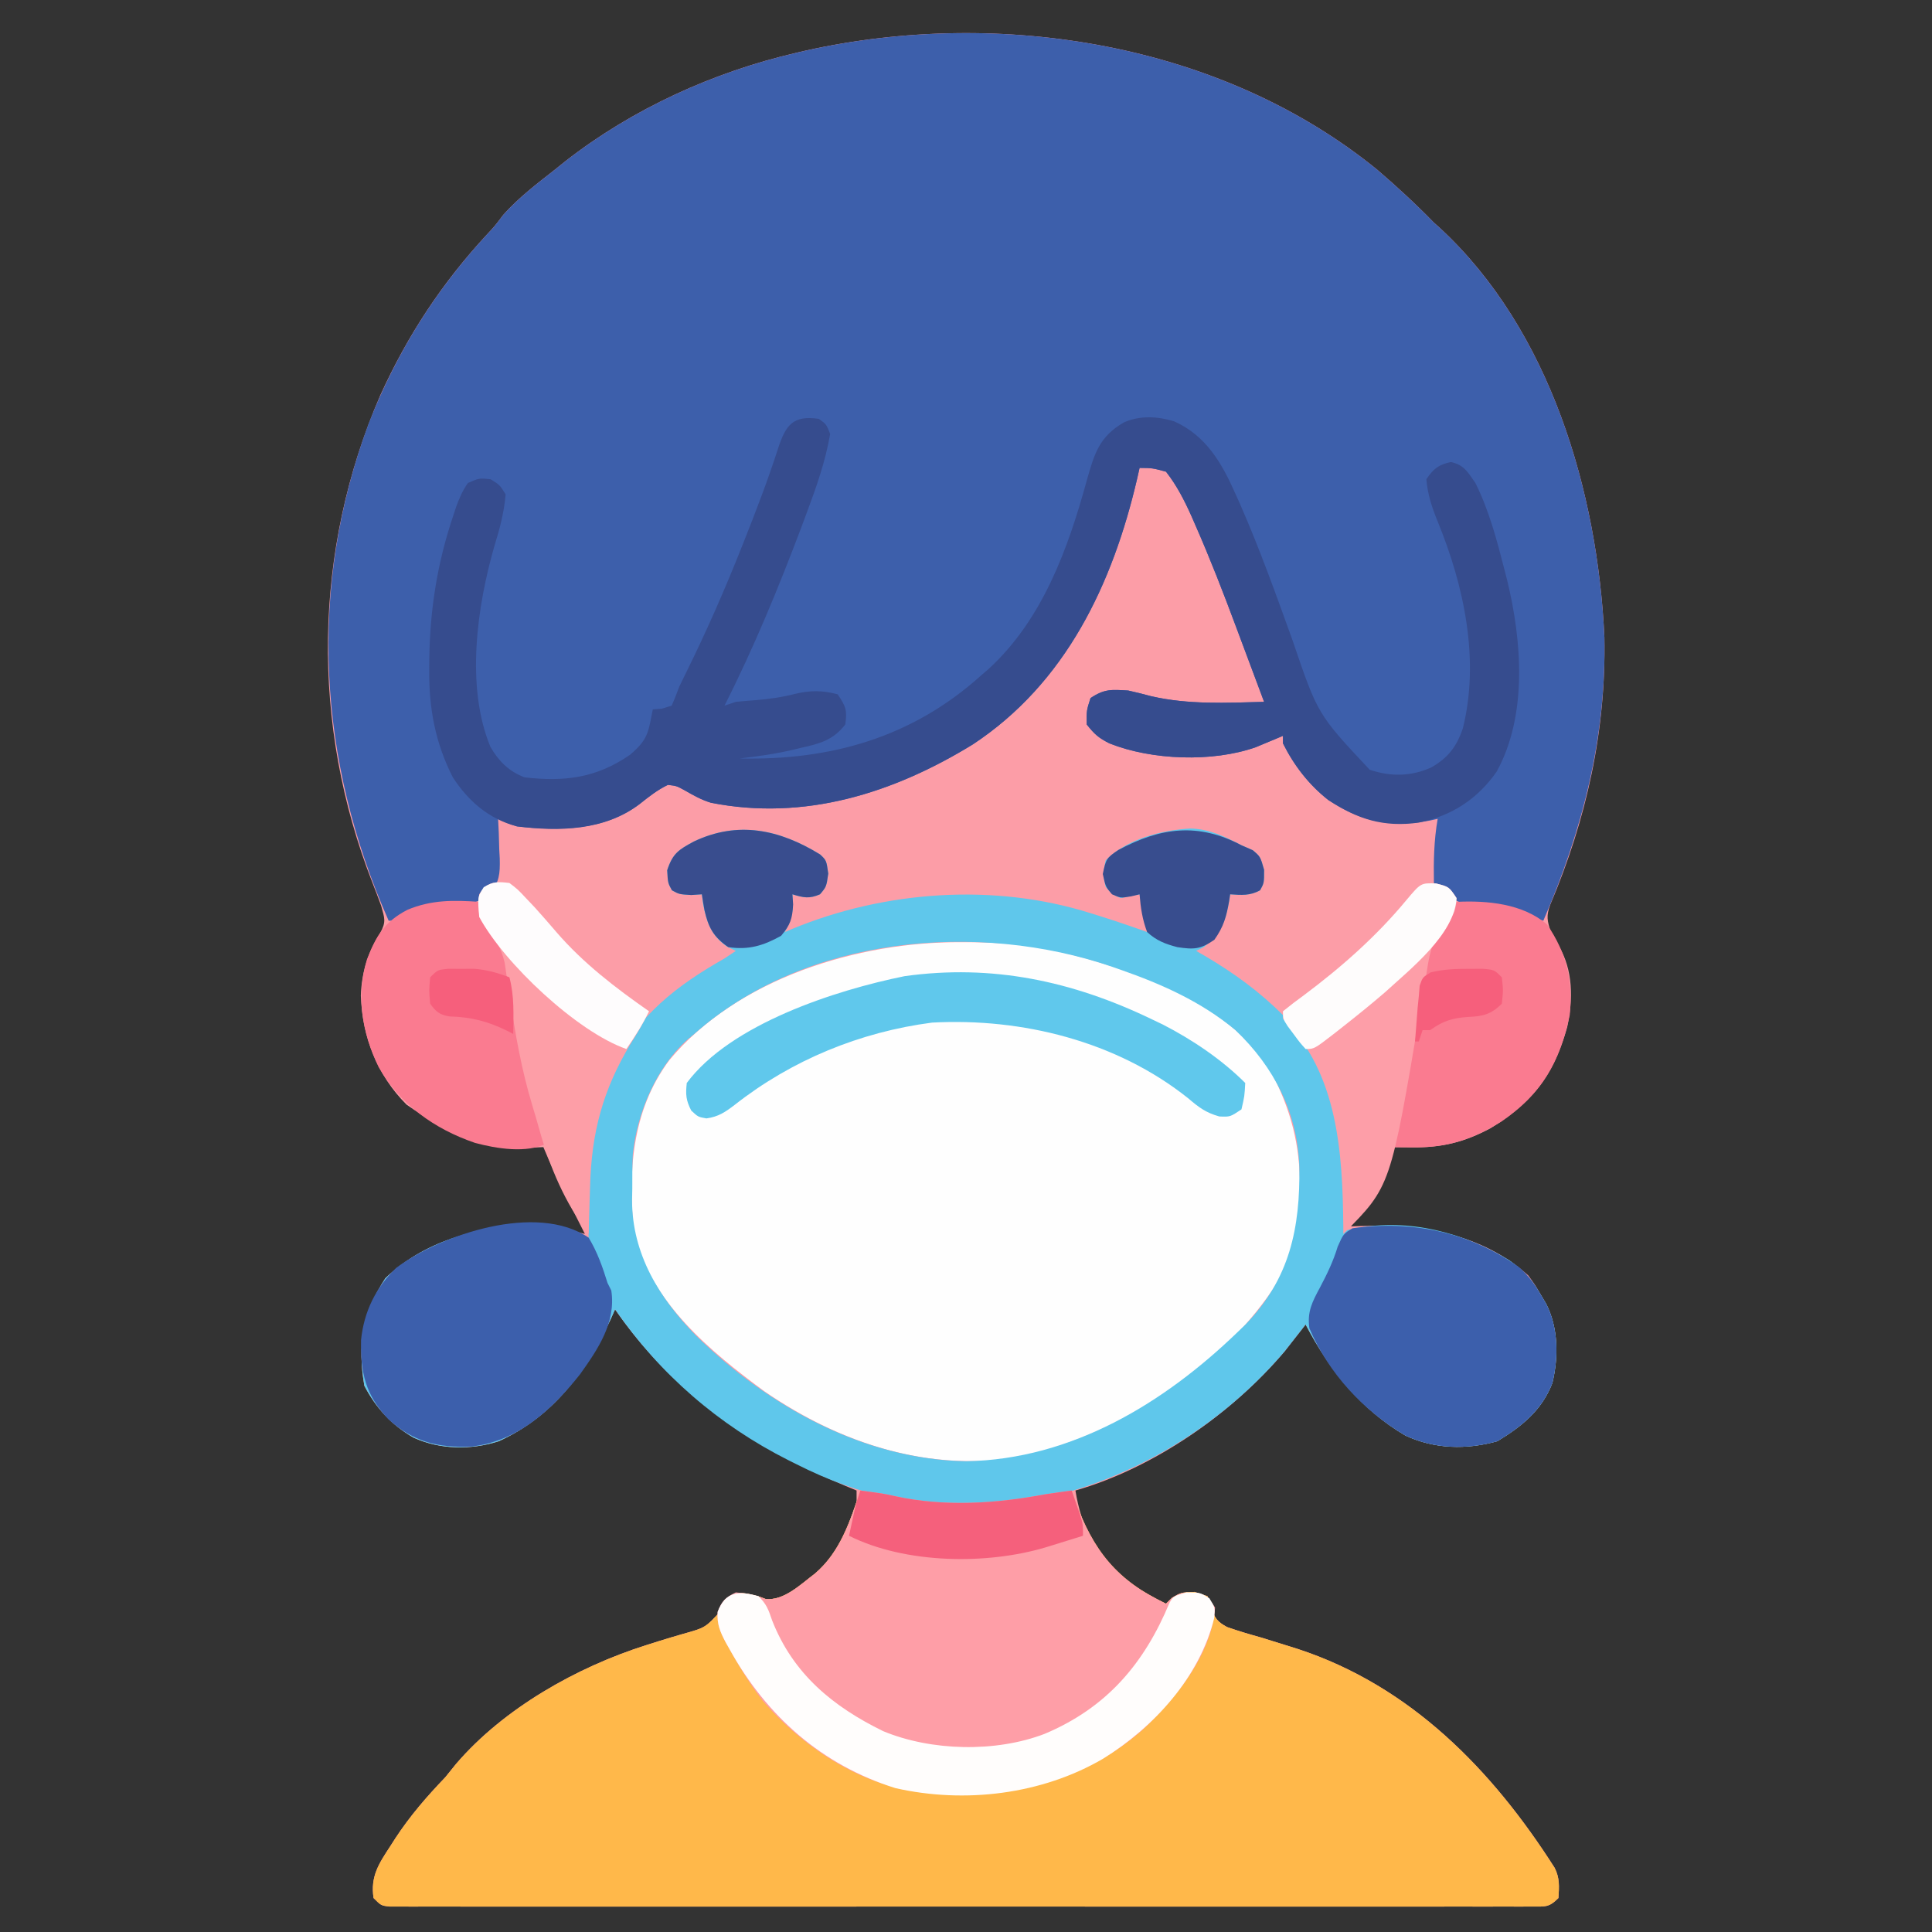 <?xml version="1.0" encoding="UTF-8"?>
<svg version="1.1" xmlns="http://www.w3.org/2000/svg" width="512" height="512">
<rect width="100%" height="100%" fill="#333333" stroke="none"/>
<path d="M0 0 C5.204 4.462 10.215 9.089 15 14 C15.818 14.733 15.818 14.733 16.652 15.48 C45.84 42.519 58.393 85.411 60.18 123.867 C60.658 148.59 55.439 172.113 45.816 194.789 C44.737 197.711 45.016 199.047 46 202 C46.646 203.178 47.315 204.344 48 205.5 C51.945 212.175 51.902 219.749 50.316 227.223 C46.749 239.879 41.233 247.114 30 254 C23.031 257.716 17.117 259.143 9.188 259.062 C8.026 259.053 6.865 259.044 5.668 259.035 C4.347 259.018 4.347 259.018 3 259 C2.529 260.097 2.059 261.194 1.574 262.324 C0.945 263.779 0.317 265.233 -0.312 266.688 C-0.621 267.409 -0.93 268.13 -1.248 268.873 C-2.934 272.761 -4.706 276.421 -7 280 C-6.007 279.965 -5.015 279.93 -3.992 279.895 C12.002 279.502 27.641 281.907 40 293 C41.766 295.438 41.766 295.438 43.25 298 C43.75 298.846 44.25 299.691 44.766 300.562 C47.99 306.929 48.045 314.672 46.387 321.539 C43.555 328.8 38.329 332.976 31.812 336.938 C23.644 339.214 15.211 339.045 7.465 335.441 C-4.376 328.517 -12.705 318.042 -19 306 C-19.496 306.641 -19.993 307.281 -20.504 307.941 C-21.183 308.806 -21.863 309.671 -22.562 310.562 C-23.554 311.833 -23.554 311.833 -24.566 313.129 C-38.554 329.631 -59.127 344.001 -80 350 C-78.461 359.542 -74.671 367.604 -66.945 373.684 C-63.441 376.055 -59.763 378.072 -56 380 C-55.12 379.261 -55.12 379.261 -54.223 378.508 C-52 377 -52 377 -48.438 376.875 C-47.303 377.246 -46.169 377.618 -45 378 C-44.664 379.097 -44.327 380.194 -43.98 381.324 C-42.95 383.967 -42.321 384.827 -39.79 386.194 C-36.842 387.227 -33.884 388.102 -30.875 388.938 C-28.681 389.611 -26.49 390.292 -24.301 390.98 C-22.686 391.486 -22.686 391.486 -21.038 392.001 C8.861 401.83 30.47 424.057 47 450 C48.381 452.763 48.191 454.947 48 458 C45.433 460.567 44.484 460.25 40.918 460.252 C39.294 460.26 39.294 460.26 37.637 460.267 C36.438 460.263 35.239 460.259 34.004 460.254 C32.738 460.257 31.472 460.26 30.167 460.263 C26.641 460.272 23.115 460.268 19.589 460.261 C15.791 460.257 11.992 460.264 8.194 460.269 C0.749 460.278 -6.697 460.276 -14.142 460.271 C-20.191 460.266 -26.24 460.265 -32.288 460.268 C-33.148 460.268 -34.007 460.268 -34.893 460.269 C-36.639 460.269 -38.385 460.27 -40.13 460.271 C-56.518 460.276 -72.905 460.27 -89.292 460.259 C-103.365 460.25 -117.439 460.252 -131.513 460.261 C-147.839 460.271 -164.166 460.276 -180.493 460.27 C-182.233 460.269 -183.972 460.268 -185.712 460.268 C-186.568 460.267 -187.424 460.267 -188.306 460.267 C-194.35 460.265 -200.395 460.268 -206.439 460.273 C-213.801 460.278 -221.163 460.277 -228.525 460.266 C-232.284 460.261 -236.043 460.259 -239.802 460.265 C-243.87 460.272 -247.937 460.264 -252.004 460.254 C-253.203 460.258 -254.402 460.263 -255.637 460.267 C-256.72 460.262 -257.803 460.257 -258.918 460.252 C-259.858 460.251 -260.798 460.251 -261.766 460.251 C-264 460 -264 460 -266 458 C-266.873 452.268 -264.583 448.854 -261.562 444.25 C-261.112 443.546 -260.661 442.843 -260.196 442.117 C-256.326 436.213 -251.882 431.091 -247 426 C-246.034 424.819 -245.075 423.632 -244.125 422.438 C-231.503 407.718 -212.101 396.786 -193.824 391.004 C-192.741 390.66 -191.657 390.316 -190.541 389.961 C-188.38 389.289 -186.211 388.639 -184.035 388.015 C-178.032 386.336 -178.032 386.336 -173.984 381.879 C-173.66 380.929 -173.335 379.979 -173 379 C-170 377 -170 377 -167.062 377.312 C-164 378 -164 378 -162.145 378.73 C-157.282 379.342 -152.706 374.774 -149 372 C-143.154 366.995 -140.379 360.2 -138 353 C-138 352.01 -138 351.02 -138 350 C-138.969 349.599 -139.939 349.198 -140.938 348.785 C-165.656 338.388 -186.567 324.329 -202 302 C-202.389 302.871 -202.779 303.743 -203.18 304.641 C-209.721 318.568 -218.401 330.351 -232.812 336.938 C-240.173 339.302 -248.324 339.182 -255.375 336 C-261.196 332.653 -265.336 328.183 -268.438 322.25 C-270.308 311.442 -268.876 302.928 -262.875 293.75 C-251.91 283.261 -236.869 279.74 -222.059 279.832 C-217.85 280.063 -214.067 280.915 -210 282 C-210.543 280.926 -211.085 279.852 -211.645 278.746 C-212.367 277.31 -213.09 275.874 -213.812 274.438 C-214.169 273.733 -214.525 273.029 -214.893 272.303 C-217.091 267.926 -219.117 263.521 -221 259 C-221.822 259.035 -222.645 259.07 -223.492 259.105 C-237.316 259.441 -246.037 255.513 -257.25 247.75 C-265.052 239.948 -268.968 229.842 -269.375 218.875 C-269.172 212.784 -267.518 207.386 -264.25 202.25 C-262.58 199.245 -263.105 198.312 -264 195 C-264.739 192.942 -265.526 190.908 -266.323 188.873 C-282.61 147.168 -282.094 100.944 -264.199 59.723 C-256.949 43.812 -247.866 30.017 -235.977 17.168 C-233.864 14.909 -233.864 14.909 -231.625 11.938 C-227.554 7.382 -222.801 3.759 -218 0 C-216.604 -1.12 -216.604 -1.12 -215.18 -2.262 C-197.362 -16.172 -175.994 -25.885 -154 -31 C-153.165 -31.196 -152.33 -31.392 -151.469 -31.594 C-100.118 -43.019 -41.308 -33.652 0 0 Z " fill="#FC9DA7" transform="translate(365,45)"/>
<path d="M0 0 C5.204 4.462 10.215 9.089 15 14 C15.818 14.733 15.818 14.733 16.652 15.48 C45.84 42.519 58.393 85.411 60.18 123.867 C60.693 150.371 54.448 174.828 44 199 C41.053 198.299 38.195 197.428 35.312 196.5 C31.866 195.436 28.721 194.806 25.125 194.562 C21.89 194.294 21.188 194.154 18.562 192 C18.047 191.34 17.531 190.68 17 190 C16.34 189.67 15.68 189.34 15 189 C14.895 183.214 15.007 177.707 16 172 C14.935 172.234 14.935 172.234 13.848 172.473 C3.503 174.388 -4.189 172.785 -13 167 C-18.138 162.963 -22.083 157.848 -25 152 C-25 151.34 -25 150.68 -25 150 C-25.652 150.277 -26.305 150.554 -26.977 150.84 C-27.851 151.202 -28.725 151.564 -29.625 151.938 C-30.484 152.297 -31.342 152.657 -32.227 153.027 C-43.722 157.059 -59.774 156.473 -71 152 C-73.876 150.538 -74.922 149.612 -77 147 C-77.062 143.312 -77.062 143.312 -76 140 C-72.273 137.516 -70.419 137.738 -66 138 C-63.967 138.449 -61.946 138.952 -59.938 139.5 C-50.069 141.777 -40.069 141.267 -30 141 C-31.84 136.058 -33.688 131.118 -35.542 126.181 C-36.168 124.51 -36.793 122.838 -37.415 121.166 C-40.803 112.066 -44.31 103.04 -48.219 94.148 C-48.538 93.416 -48.857 92.684 -49.185 91.929 C-51.092 87.669 -53.101 83.693 -56 80 C-59.637 79.026 -59.637 79.026 -63 79 C-63.219 79.969 -63.438 80.939 -63.664 81.938 C-70.155 109.756 -82.528 136.024 -107.207 152.285 C-128.242 165.2 -151.801 172.636 -176.59 167.738 C-179.177 166.946 -181.223 165.784 -183.562 164.438 C-185.7 163.273 -185.7 163.273 -188 163 C-190.806 164.359 -192.996 166.096 -195.434 168.035 C-204.693 175.124 -216.79 175.276 -228 174 C-231.07 172.977 -231.07 172.977 -233 172 C-232.942 173.169 -232.884 174.338 -232.824 175.543 C-232.777 177.091 -232.732 178.639 -232.688 180.188 C-232.646 180.956 -232.604 181.725 -232.561 182.518 C-232.471 186.69 -232.652 188.506 -235.125 192.016 C-238.494 194.341 -240.259 194.567 -244.312 194.562 C-250.356 194.782 -253.805 196.018 -259 199 C-259.99 199 -260.98 199 -262 199 C-280.786 156.593 -283.556 110.832 -267.229 67.041 C-259.825 48.304 -249.662 31.959 -235.977 17.168 C-233.864 14.909 -233.864 14.909 -231.625 11.938 C-227.554 7.382 -222.801 3.759 -218 0 C-216.604 -1.12 -216.604 -1.12 -215.18 -2.262 C-197.362 -16.172 -175.994 -25.885 -154 -31 C-153.165 -31.196 -152.33 -31.392 -151.469 -31.594 C-100.118 -43.019 -41.308 -33.652 0 0 Z " fill="#3D5FAB" transform="translate(365,45)"/>
<path d="M0 0 C6.267 0.836 6.267 0.836 9.281 1.512 C22.442 4.375 35.854 3.467 49 1 C50.436 0.783 51.874 0.573 53.312 0.375 C54.643 0.189 54.643 0.189 56 0 C56.291 0.846 56.583 1.691 56.883 2.562 C61.715 15.934 67.958 23.81 81 30 C81.516 29.484 82.031 28.969 82.562 28.438 C85 27 85 27 88.562 26.875 C89.697 27.246 90.831 27.617 92 28 C92.336 29.097 92.673 30.194 93.02 31.324 C94.05 33.967 94.679 34.827 97.21 36.194 C100.158 37.227 103.116 38.102 106.125 38.938 C108.319 39.611 110.51 40.292 112.699 40.98 C113.776 41.317 114.853 41.654 115.962 42.001 C145.861 51.83 167.47 74.057 184 100 C185.381 102.763 185.191 104.947 185 108 C182.433 110.567 181.484 110.25 177.918 110.252 C176.294 110.26 176.294 110.26 174.637 110.267 C173.438 110.263 172.239 110.259 171.004 110.254 C169.738 110.257 168.472 110.26 167.167 110.263 C163.641 110.272 160.115 110.268 156.589 110.261 C152.791 110.257 148.992 110.264 145.194 110.269 C137.749 110.278 130.303 110.276 122.858 110.271 C116.809 110.266 110.76 110.265 104.712 110.268 C103.852 110.268 102.993 110.268 102.107 110.269 C100.361 110.269 98.615 110.27 96.87 110.271 C80.482 110.276 64.095 110.27 47.708 110.259 C33.635 110.25 19.561 110.252 5.487 110.261 C-10.839 110.271 -27.166 110.276 -43.493 110.27 C-45.233 110.269 -46.972 110.268 -48.712 110.268 C-49.568 110.267 -50.424 110.267 -51.306 110.267 C-57.35 110.265 -63.395 110.268 -69.439 110.273 C-76.801 110.278 -84.163 110.277 -91.525 110.266 C-95.284 110.261 -99.043 110.259 -102.802 110.265 C-106.87 110.272 -110.937 110.264 -115.004 110.254 C-116.203 110.258 -117.402 110.263 -118.637 110.267 C-119.72 110.262 -120.803 110.257 -121.918 110.252 C-122.858 110.251 -123.798 110.251 -124.766 110.251 C-127 110 -127 110 -129 108 C-129.873 102.268 -127.583 98.854 -124.562 94.25 C-123.886 93.194 -123.886 93.194 -123.196 92.117 C-119.326 86.213 -114.882 81.091 -110 76 C-109.034 74.819 -108.075 73.632 -107.125 72.438 C-94.503 57.718 -75.101 46.786 -56.824 41.004 C-55.741 40.66 -54.657 40.316 -53.541 39.961 C-51.38 39.289 -49.211 38.639 -47.035 38.015 C-41.032 36.336 -41.032 36.336 -36.984 31.879 C-36.66 30.929 -36.335 29.979 -36 29 C-33 27 -33 27 -30.062 27.312 C-27 28 -27 28 -25.145 28.73 C-20.282 29.342 -15.706 24.774 -12 22 C-5.346 16.303 -2.703 8.11 0 0 Z " fill="#FFB84A" transform="translate(228,395)"/>
<path d="M0 0 C1.14 0.004 2.28 0.008 3.454 0.013 C12.419 0.132 20.636 1.03 29.312 3.312 C30.388 3.591 31.463 3.869 32.57 4.156 C50.857 9.368 71.663 17.295 82.094 34.199 C87.405 44.365 89.885 53.723 89.812 65.188 C89.803 66.776 89.803 66.776 89.793 68.397 C89.609 76.272 88.611 82.566 84.312 89.312 C83.44 90.699 83.44 90.699 82.551 92.113 C67.459 114.246 42.178 130.005 16.312 136.312 C-8.206 140.683 -31.928 132.896 -52.082 119.047 C-66.579 108.402 -82.052 95.478 -86.688 77.312 C-88.236 60.983 -87.413 44.888 -77.328 31.289 C-59.357 9.639 -27.389 -0.138 0 0 Z " fill="#FEFEFE" transform="translate(254.688,249.688)"/>
<path d="M0 0 C1.648 1.551 1.648 1.551 2.148 5.051 C1.648 8.551 1.648 8.551 -0.039 10.551 C-2.908 11.791 -4.408 11.45 -7.352 10.551 C-7.31 11.458 -7.269 12.366 -7.227 13.301 C-7.349 16.497 -7.852 17.835 -9.352 20.551 C-8.749 20.294 -8.146 20.037 -7.524 19.772 C17.066 9.578 46.14 7.498 71.648 15.551 C72.372 15.775 73.096 16 73.841 16.231 C78.143 17.582 82.405 19.024 86.648 20.551 C85.658 15.601 85.658 15.601 84.648 10.551 C82.998 10.881 81.348 11.211 79.648 11.551 C77.336 10.551 77.336 10.551 75.648 8.551 C74.898 5.176 74.898 5.176 75.648 1.551 C81.217 -4.078 90.51 -6.484 98.211 -6.887 C103.258 -6.708 107.244 -4.771 111.648 -2.449 C112.638 -2.016 113.628 -1.583 114.648 -1.137 C116.648 0.551 116.648 0.551 117.648 4.051 C117.648 7.551 117.648 7.551 116.586 9.488 C113.886 10.969 111.673 10.752 108.648 10.551 C108.519 11.438 108.519 11.438 108.387 12.344 C107.4 17.892 106.214 20.898 101.648 24.551 C100.988 24.881 100.328 25.211 99.648 25.551 C100.471 26.024 101.293 26.497 102.141 26.984 C109.753 31.494 116.34 36.277 122.648 42.551 C123.21 43.078 123.772 43.605 124.352 44.148 C135.205 55.316 139.032 72.754 139.336 87.676 C139.37 88.823 139.404 89.97 139.439 91.152 C139.521 93.952 139.591 96.751 139.648 99.551 C140.805 99.31 140.805 99.31 141.985 99.063 C156.052 96.356 170.608 100.211 182.648 107.551 C186.339 110.181 188.63 112.634 190.898 116.551 C191.399 117.396 191.899 118.242 192.414 119.113 C195.638 125.48 195.694 133.223 194.035 140.09 C191.203 147.351 185.977 151.527 179.461 155.488 C171.293 157.765 162.86 157.596 155.113 153.992 C143.273 147.068 134.943 136.593 128.648 124.551 C128.152 125.191 127.656 125.832 127.145 126.492 C126.465 127.357 125.786 128.222 125.086 129.113 C124.425 129.96 123.763 130.807 123.082 131.68 C104.158 154.006 75.907 169.897 46.648 172.551 C27.703 173.871 10.524 170.126 -6.352 161.551 C-7.007 161.225 -7.663 160.899 -8.338 160.563 C-26.969 151.177 -42.506 137.689 -54.352 120.551 C-54.741 121.422 -55.13 122.294 -55.531 123.191 C-62.073 137.119 -70.753 148.902 -85.164 155.488 C-92.524 157.852 -100.676 157.732 -107.727 154.551 C-113.548 151.204 -117.688 146.734 -120.789 140.801 C-122.66 129.993 -121.228 121.479 -115.227 112.301 C-105.257 102.765 -91.231 98.522 -77.602 98.301 C-76.658 98.275 -75.714 98.249 -74.742 98.223 C-70.066 98.675 -65.8 100.087 -61.352 101.551 C-61.378 100.811 -61.404 100.072 -61.431 99.31 C-62.272 71.934 -62.272 71.934 -56.352 59.551 C-55.607 57.869 -55.607 57.869 -54.848 56.152 C-48.318 42.653 -38.043 34.744 -25.352 27.551 C-24.362 26.891 -23.372 26.231 -22.352 25.551 C-23.115 25.18 -23.878 24.808 -24.664 24.426 C-28.865 21.495 -30.036 18.098 -31.039 13.176 C-31.142 12.31 -31.245 11.443 -31.352 10.551 C-32.28 10.613 -33.208 10.675 -34.164 10.738 C-37.352 10.551 -37.352 10.551 -39.289 9.488 C-40.352 7.551 -40.352 7.551 -40.539 4.176 C-39.069 -0.311 -37.489 -1.28 -33.457 -3.449 C-21.83 -8.972 -10.823 -6.67 0 0 Z M-33.352 47.551 C-34.287 48.33 -34.287 48.33 -35.242 49.125 C-43.489 56.529 -48.512 68.494 -49.653 79.441 C-49.788 82.483 -49.81 85.505 -49.789 88.551 C-49.809 89.567 -49.829 90.582 -49.85 91.629 C-49.84 105.866 -42.653 117.574 -32.852 127.551 C-13.719 146.265 11.549 160.327 38.711 160.801 C66.638 160.281 91.057 145.479 110.648 126.551 C111.714 125.524 111.714 125.524 112.801 124.477 C124.462 112.368 127.208 99.034 126.992 82.75 C126.472 68.44 120.357 56.368 110.023 46.523 C100.991 39.021 90.624 34.397 79.648 30.551 C78.984 30.317 78.319 30.084 77.634 29.843 C41.846 17.496 -3.984 21.531 -33.352 47.551 Z " fill="#5FC7EB" transform="translate(217.352,226.449)"/>
<path d="M0 0 C2 1.438 2 1.438 3 4 C1.737 11.371 -0.699 18.198 -3.312 25.188 C-3.742 26.342 -4.171 27.497 -4.614 28.686 C-10.663 44.7 -17.252 60.733 -25 76 C-24.01 75.67 -23.02 75.34 -22 75 C-20.295 74.824 -18.585 74.682 -16.875 74.562 C-13.215 74.268 -9.806 73.785 -6.25 72.875 C-2.245 71.919 0.963 71.929 5 73 C7.166 76.248 7.552 77.231 7 81 C3.842 85.151 0.141 86.11 -4.75 87.188 C-5.767 87.434 -5.767 87.434 -6.805 87.686 C-11.513 88.791 -16.194 89.467 -21 90 C3.184 90.546 24.721 84.458 43 68 C44.025 67.114 44.025 67.114 45.07 66.211 C59.318 53.08 66.031 34.457 71.027 16.258 C73.025 9.183 74.329 4.693 80.891 0.91 C85.158 -0.931 89.747 -0.683 94.152 0.652 C102.63 4.444 106.825 11.747 110.438 19.938 C110.847 20.846 111.256 21.754 111.677 22.689 C116.85 34.486 121.193 46.634 125.558 58.748 C132.212 78.31 132.212 78.31 146 93 C151.549 94.85 156.942 94.799 162.312 92.375 C166.741 89.84 169.03 86.871 170.68 81.988 C175.19 63.793 170.972 44.23 164.019 27.25 C162.488 23.507 161.334 20.045 161 16 C162.934 13.174 164.155 12.19 167.5 11.438 C171.063 12.239 171.916 14.063 174 17 C177.649 24.331 179.735 32.285 181.75 40.188 C182.066 41.415 182.066 41.415 182.388 42.668 C186.325 58.766 187.862 78.503 179.645 93.469 C174.563 100.771 167.697 105.212 159 107 C149.661 108.293 142.83 106.141 135 101 C129.862 96.963 125.917 91.848 123 86 C123 85.34 123 84.68 123 84 C122.348 84.277 121.695 84.554 121.023 84.84 C120.149 85.202 119.275 85.564 118.375 85.938 C117.516 86.297 116.658 86.657 115.773 87.027 C104.278 91.059 88.226 90.473 77 86 C74.124 84.538 73.078 83.612 71 81 C70.938 77.312 70.938 77.312 72 74 C75.727 71.516 77.581 71.738 82 72 C84.033 72.449 86.054 72.952 88.062 73.5 C97.931 75.777 107.931 75.267 118 75 C116.16 70.058 114.312 65.118 112.458 60.181 C111.832 58.51 111.207 56.838 110.585 55.166 C107.197 46.066 103.69 37.04 99.781 28.148 C99.462 27.416 99.143 26.684 98.815 25.929 C96.908 21.669 94.899 17.693 92 14 C88.363 13.026 88.363 13.026 85 13 C84.781 13.969 84.562 14.939 84.336 15.938 C77.845 43.756 65.472 70.024 40.793 86.285 C19.758 99.2 -3.801 106.636 -28.59 101.738 C-31.177 100.946 -33.223 99.784 -35.562 98.438 C-37.7 97.273 -37.7 97.273 -40 97 C-42.806 98.359 -44.996 100.096 -47.434 102.035 C-56.731 109.153 -68.766 109.403 -80 108 C-87.457 106.024 -92.813 101.398 -97 95 C-101.68 85.772 -103.354 76.681 -103.25 66.438 C-103.243 65.469 -103.236 64.5 -103.229 63.502 C-103.044 50.497 -101.132 38.379 -97 26 C-96.691 25.063 -96.381 24.126 -96.062 23.16 C-95.204 20.897 -94.401 18.971 -93 17 C-90 15.688 -90 15.688 -87 16 C-84.562 17.5 -84.562 17.5 -83 20 C-83.41 24.734 -84.523 29.041 -85.938 33.562 C-90.581 49.621 -93.671 71.011 -87 87 C-84.764 90.787 -82.139 93.417 -78 95 C-67.467 96.234 -58.945 95.21 -50 89 C-47.007 86.422 -45.527 84.634 -44.75 80.75 C-44.502 79.513 -44.255 78.275 -44 77 C-43.216 76.938 -42.432 76.876 -41.625 76.812 C-40.326 76.41 -40.326 76.41 -39 76 C-38.267 74.361 -37.621 72.684 -37 71 C-36.36 69.651 -35.705 68.309 -35.039 66.973 C-29.828 56.406 -25.11 45.692 -20.75 34.75 C-20.365 33.783 -20.365 33.783 -19.972 32.797 C-16.692 24.537 -13.502 16.248 -10.786 7.782 C-8.745 1.598 -6.825 -0.995 0 0 Z " fill="#364C8E" transform="translate(217,111)"/>
<path d="M0 0 C6.267 0.836 6.267 0.836 9.281 1.512 C22.442 4.375 35.854 3.467 49 1 C50.436 0.783 51.874 0.573 53.312 0.375 C54.643 0.189 54.643 0.189 56 0 C56.291 0.846 56.583 1.691 56.883 2.562 C61.715 15.934 67.958 23.81 81 30 C81.516 29.484 82.031 28.969 82.562 28.438 C85 27 85 27 88.625 27.125 C92 28 92 28 94 31 C93.241 43.402 83.391 55.409 74.655 63.562 C57.459 78.51 38.005 81.091 16 80 C-0.202 78.009 -15.261 67.996 -25.812 55.812 C-29.153 51.467 -31.971 46.91 -34.625 42.125 C-35.158 41.179 -35.158 41.179 -35.702 40.214 C-37.197 37.367 -38.027 35.413 -37.816 32.172 C-36.732 29.286 -35.773 28.349 -33 27 C-30.174 27.235 -27.785 27.689 -25.148 28.734 C-20.28 29.336 -15.71 24.777 -12 22 C-5.346 16.303 -2.703 8.11 0 0 Z " fill="#FE9EA7" transform="translate(228,395)"/>
<path d="M0 0 C2.314 3.822 3.684 7.747 5 12 C5.495 12.99 5.495 12.99 6 14 C7.289 22.468 2.479 29.516 -2.273 36.195 C-9.749 45.604 -18.695 53.934 -31.035 55.348 C-39.874 55.751 -46.471 54.1 -53.102 48.098 C-59.158 41.605 -60.48 35.875 -60.316 27.102 C-59.555 19.633 -56.426 13.19 -51 8 C-39.118 -0.856 -13.746 -9.391 0 0 Z " fill="#3C5FAC" transform="translate(156,328)"/>
<path d="M0 0 C2.469 2.216 3.955 4.259 5.613 7.121 C6.113 7.967 6.614 8.812 7.129 9.684 C10.353 16.05 10.409 23.793 8.75 30.66 C5.918 37.921 0.692 42.098 -5.824 46.059 C-13.992 48.335 -22.425 48.166 -30.172 44.562 C-41.294 38.058 -50.581 28.05 -55.637 16.121 C-56.266 11.77 -54.875 9.116 -52.824 5.309 C-50.932 1.731 -49.305 -1.631 -48.137 -5.504 C-46.637 -8.879 -46.637 -8.879 -44.199 -10.379 C-28.42 -12.594 -13.046 -9.297 0 0 Z " fill="#3C5FAC" transform="translate(402.637,335.879)"/>
<path d="M0 0 C0.684 1.725 1.367 3.451 2.051 5.176 C2.899 7.068 2.899 7.068 4.493 8.342 C6.329 10.362 6.601 11.686 7.062 14.359 C7.218 15.22 7.373 16.081 7.533 16.968 C7.687 17.886 7.841 18.804 8 19.75 C8.345 21.668 8.69 23.586 9.035 25.504 C9.2 26.445 9.365 27.386 9.536 28.356 C11.661 40.46 14.582 52.205 18 64 C12.58 66.71 4.548 65.406 -1.125 63.875 C-11.874 60.211 -21.07 53.659 -26.676 43.742 C-31.046 34.692 -32.709 24.971 -29.75 15.25 C-27.355 9.067 -25.08 5.252 -19.062 2.125 C-12.727 -0.555 -6.774 -0.485 0 0 Z " fill="#FA7B90" transform="translate(127,239)"/>
<path d="M0 0 C8.155 -0.395 17.541 0.464 24 6 C29.193 13.634 30.883 20.832 30 30 C27.314 42.662 22.523 50.961 11.816 58.273 C4.242 62.917 -2.387 65.161 -11.312 65.062 C-12.381 65.053 -13.45 65.044 -14.551 65.035 C-15.359 65.024 -16.167 65.012 -17 65 C-18.383 60.482 -17.373 57.359 -15.875 53.062 C-12.708 43.338 -11.263 33.335 -9.789 23.246 C-9.598 21.995 -9.407 20.743 -9.211 19.453 C-8.968 17.769 -8.968 17.769 -8.72 16.052 C-7.691 11.69 -5.666 8.822 -2.875 5.375 C-0.833 3.065 -0.833 3.065 0 0 Z " fill="#FA7B90" transform="translate(386,239)"/>
<path d="M0 0 C2.2 2.2 2.631 3.534 3.625 6.438 C9.186 20.605 19.688 29.233 33.043 35.773 C45.791 41.061 62.83 41.475 75.812 36.5 C92.276 29.58 102.221 17.903 108.953 1.707 C110 0 110 0 113.375 -1 C117 -1 117 -1 119.5 0.562 C121 3 121 3 120.801 5.711 C116.964 21.471 104.782 34.739 91.298 43.093 C75.072 52.568 54.696 55.031 36.312 50.875 C16.803 44.757 2.193 31.83 -7.625 14.125 C-7.981 13.494 -8.336 12.864 -8.702 12.214 C-10.197 9.367 -11.027 7.413 -10.816 4.172 C-8.756 -1.31 -5.186 -1.466 0 0 Z " fill="#FFFDFC" transform="translate(201,423)"/>
<path d="M0 0 C1.06 0.507 2.119 1.013 3.211 1.535 C11.007 5.545 18.783 10.783 25 17 C24.812 20.5 24.812 20.5 24 24 C21 26 21 26 18.137 25.875 C14.499 24.86 12.679 23.439 9.812 21 C-9.121 5.924 -34.155 -0.292 -58 1 C-77.072 3.484 -95.189 10.923 -110.295 22.8 C-112.819 24.73 -114.608 25.945 -117.789 26.391 C-120 26 -120 26 -121.812 24.312 C-123.224 21.564 -123.326 20.058 -123 17 C-111.377 1.374 -83.601 -7.596 -65.25 -11.312 C-42.084 -14.537 -20.89 -10.029 0 0 Z " fill="#60C8EC" transform="translate(305,270)"/>
<path d="M0 0 C3.438 0.875 3.438 0.875 5.438 3.875 C5.339 7.522 4.542 8.764 2.008 11.441 C-1.343 15.376 -1.861 19.505 -2.625 24.5 C-2.951 26.386 -3.278 28.271 -3.605 30.156 C-3.765 31.11 -3.924 32.064 -4.087 33.047 C-12.033 80.346 -12.033 80.346 -24.562 92.875 C-24.567 92.166 -24.571 91.457 -24.575 90.726 C-24.769 71.591 -25.954 50.217 -40.562 35.875 C-40.562 35.215 -40.562 34.555 -40.562 33.875 C-38.719 32.365 -36.865 30.959 -34.938 29.562 C-25.096 22.211 -15.741 13.943 -7.895 4.461 C-4.029 -0.141 -4.029 -0.141 0 0 Z " fill="#FD9EA8" transform="translate(380.562,234.125)"/>
<path d="M0 0 C2.211 1.688 2.211 1.688 4.375 4 C5.549 5.237 5.549 5.237 6.746 6.5 C8.677 8.641 10.567 10.807 12.438 13 C19.568 21.262 28.085 27.78 37 34 C35.576 36.97 33.946 39.717 32.188 42.5 C24.732 54.841 21.748 66.192 21.375 80.438 C21.336 81.646 21.298 82.854 21.258 84.1 C21.164 87.066 21.078 90.033 21 93 C14.749 84.876 10.694 75.28 7.967 65.453 C7.349 63.245 6.708 61.043 6.038 58.85 C3.205 49.467 1.561 40.111 0.143 30.426 C-0.147 28.469 -0.45 26.514 -0.754 24.559 C-0.922 23.417 -1.091 22.276 -1.264 21.099 C-2.233 17.02 -3.954 14.201 -6.688 11.062 C-8.5 8.215 -8.423 6.31 -8 3 C-5.875 -0.356 -3.794 -0.457 0 0 Z " fill="#FD9EA7" transform="translate(135,234)"/>
<path d="M0 0 C1.648 1.551 1.648 1.551 2.148 5.051 C1.648 8.551 1.648 8.551 -0.039 10.551 C-2.908 11.791 -4.408 11.45 -7.352 10.551 C-7.29 11.438 -7.228 12.325 -7.164 13.238 C-7.381 17.067 -7.896 18.62 -10.352 21.551 C-15.064 24.179 -18.975 25.347 -24.352 24.551 C-28.322 21.816 -29.627 19.305 -30.664 14.738 C-30.912 13.346 -31.147 11.95 -31.352 10.551 C-32.28 10.613 -33.208 10.675 -34.164 10.738 C-37.352 10.551 -37.352 10.551 -39.289 9.488 C-40.352 7.551 -40.352 7.551 -40.539 4.176 C-39.069 -0.311 -37.489 -1.28 -33.457 -3.449 C-21.83 -8.972 -10.823 -6.67 0 0 Z " fill="#394D8E" transform="translate(217.352,226.449)"/>
<path d="M0 0 C0.99 0.433 1.98 0.866 3 1.312 C5 3 5 3 6 6.5 C6 10 6 10 4.938 11.938 C2.238 13.418 0.024 13.202 -3 13 C-3.086 13.592 -3.173 14.183 -3.262 14.793 C-3.994 18.913 -4.72 21.608 -7.188 25.062 C-10.864 27.595 -12.6 27.671 -17 27 C-20.16 26.181 -22.593 25.243 -25 23 C-26.256 19.703 -26.732 16.507 -27 13 C-27.777 13.186 -28.555 13.371 -29.355 13.562 C-32 14 -32 14 -34.312 13 C-36 11 -36 11 -36.75 7.625 C-35.936 3.689 -35.759 3.344 -32.625 1.25 C-21.307 -4.798 -11.415 -6.017 0 0 Z " fill="#384D8E" transform="translate(329,224)"/>
<path d="M0 0 C6.267 0.836 6.267 0.836 9.281 1.512 C22.442 4.375 35.854 3.467 49 1 C50.436 0.783 51.874 0.573 53.312 0.375 C54.199 0.251 55.086 0.128 56 0 C56.506 1.436 57.004 2.874 57.5 4.312 C57.778 5.113 58.057 5.914 58.344 6.738 C59 9 59 9 59 12 C56.917 12.647 54.834 13.293 52.75 13.938 C51.59 14.297 50.43 14.657 49.234 15.027 C33.537 19.748 11.917 19.459 -3 12 C-2.69 10.562 -2.377 9.125 -2.062 7.688 C-1.888 6.887 -1.714 6.086 -1.535 5.262 C-1 3 -1 3 0 0 Z " fill="#F5607C" transform="translate(228,395)"/>
<path d="M0 0 C3.438 0.875 3.438 0.875 5.438 3.875 C4.927 13.512 -6.845 22.708 -13.562 28.875 C-17.159 31.967 -20.832 34.946 -24.562 37.875 C-25.357 38.501 -26.151 39.128 -26.969 39.773 C-32.283 43.875 -32.283 43.875 -34.562 43.875 C-36.07 42.195 -36.07 42.195 -37.688 40 C-38.226 39.281 -38.765 38.561 -39.32 37.82 C-40.562 35.875 -40.562 35.875 -40.562 33.875 C-38.719 32.365 -36.865 30.959 -34.938 29.562 C-25.096 22.211 -15.741 13.943 -7.895 4.461 C-4.029 -0.141 -4.029 -0.141 0 0 Z " fill="#FEFCFC" transform="translate(380.562,234.125)"/>
<path d="M0 0 C2.211 1.688 2.211 1.688 4.375 4 C5.549 5.237 5.549 5.237 6.746 6.5 C8.677 8.641 10.567 10.807 12.438 13 C19.568 21.262 28.085 27.78 37 34 C35.286 37.552 33.223 40.74 31 44 C17.893 39.429 -1.463 21.197 -8 9 C-8.445 3.702 -8.445 3.702 -6.812 1.125 C-4.327 -0.418 -2.895 -0.349 0 0 Z " fill="#FEFCFD" transform="translate(135,234)"/>
<path d="M0 0 C1.231 -0.005 2.462 -0.01 3.73 -0.016 C6.812 0.25 6.812 0.25 8.812 2.25 C9.188 5.688 9.188 5.688 8.812 9.25 C5.965 12.058 3.801 12.605 -0.125 12.75 C-4.268 13.037 -6.757 13.785 -10.188 16.25 C-10.848 16.25 -11.508 16.25 -12.188 16.25 C-12.518 17.24 -12.848 18.23 -13.188 19.25 C-13.518 19.25 -13.848 19.25 -14.188 19.25 C-14.045 17.354 -13.899 15.458 -13.75 13.562 C-13.669 12.507 -13.588 11.451 -13.504 10.363 C-13.399 9.336 -13.295 8.309 -13.188 7.25 C-13.114 6.336 -13.041 5.422 -12.965 4.48 C-12.188 2.25 -12.188 2.25 -10.074 0.953 C-6.635 0.116 -3.539 -0.015 0 0 Z " fill="#F65F7C" transform="translate(389.188,256.75)"/>
<path d="M0 0 C1.129 0.005 2.258 0.01 3.422 0.016 C4.541 0.01 5.66 0.005 6.812 0 C10.233 0.27 12.978 1.046 16.172 2.266 C17.495 7.226 17.261 12.177 17.172 17.266 C16.638 16.988 16.105 16.711 15.555 16.426 C10.378 13.909 6.097 12.792 0.336 12.637 C-2.356 12.175 -3.235 11.46 -4.828 9.266 C-5.141 5.703 -5.141 5.703 -4.828 2.266 C-2.828 0.266 -2.828 0.266 0 0 Z " fill="#F65F7C" transform="translate(118.828,256.734)"/>
</svg>
